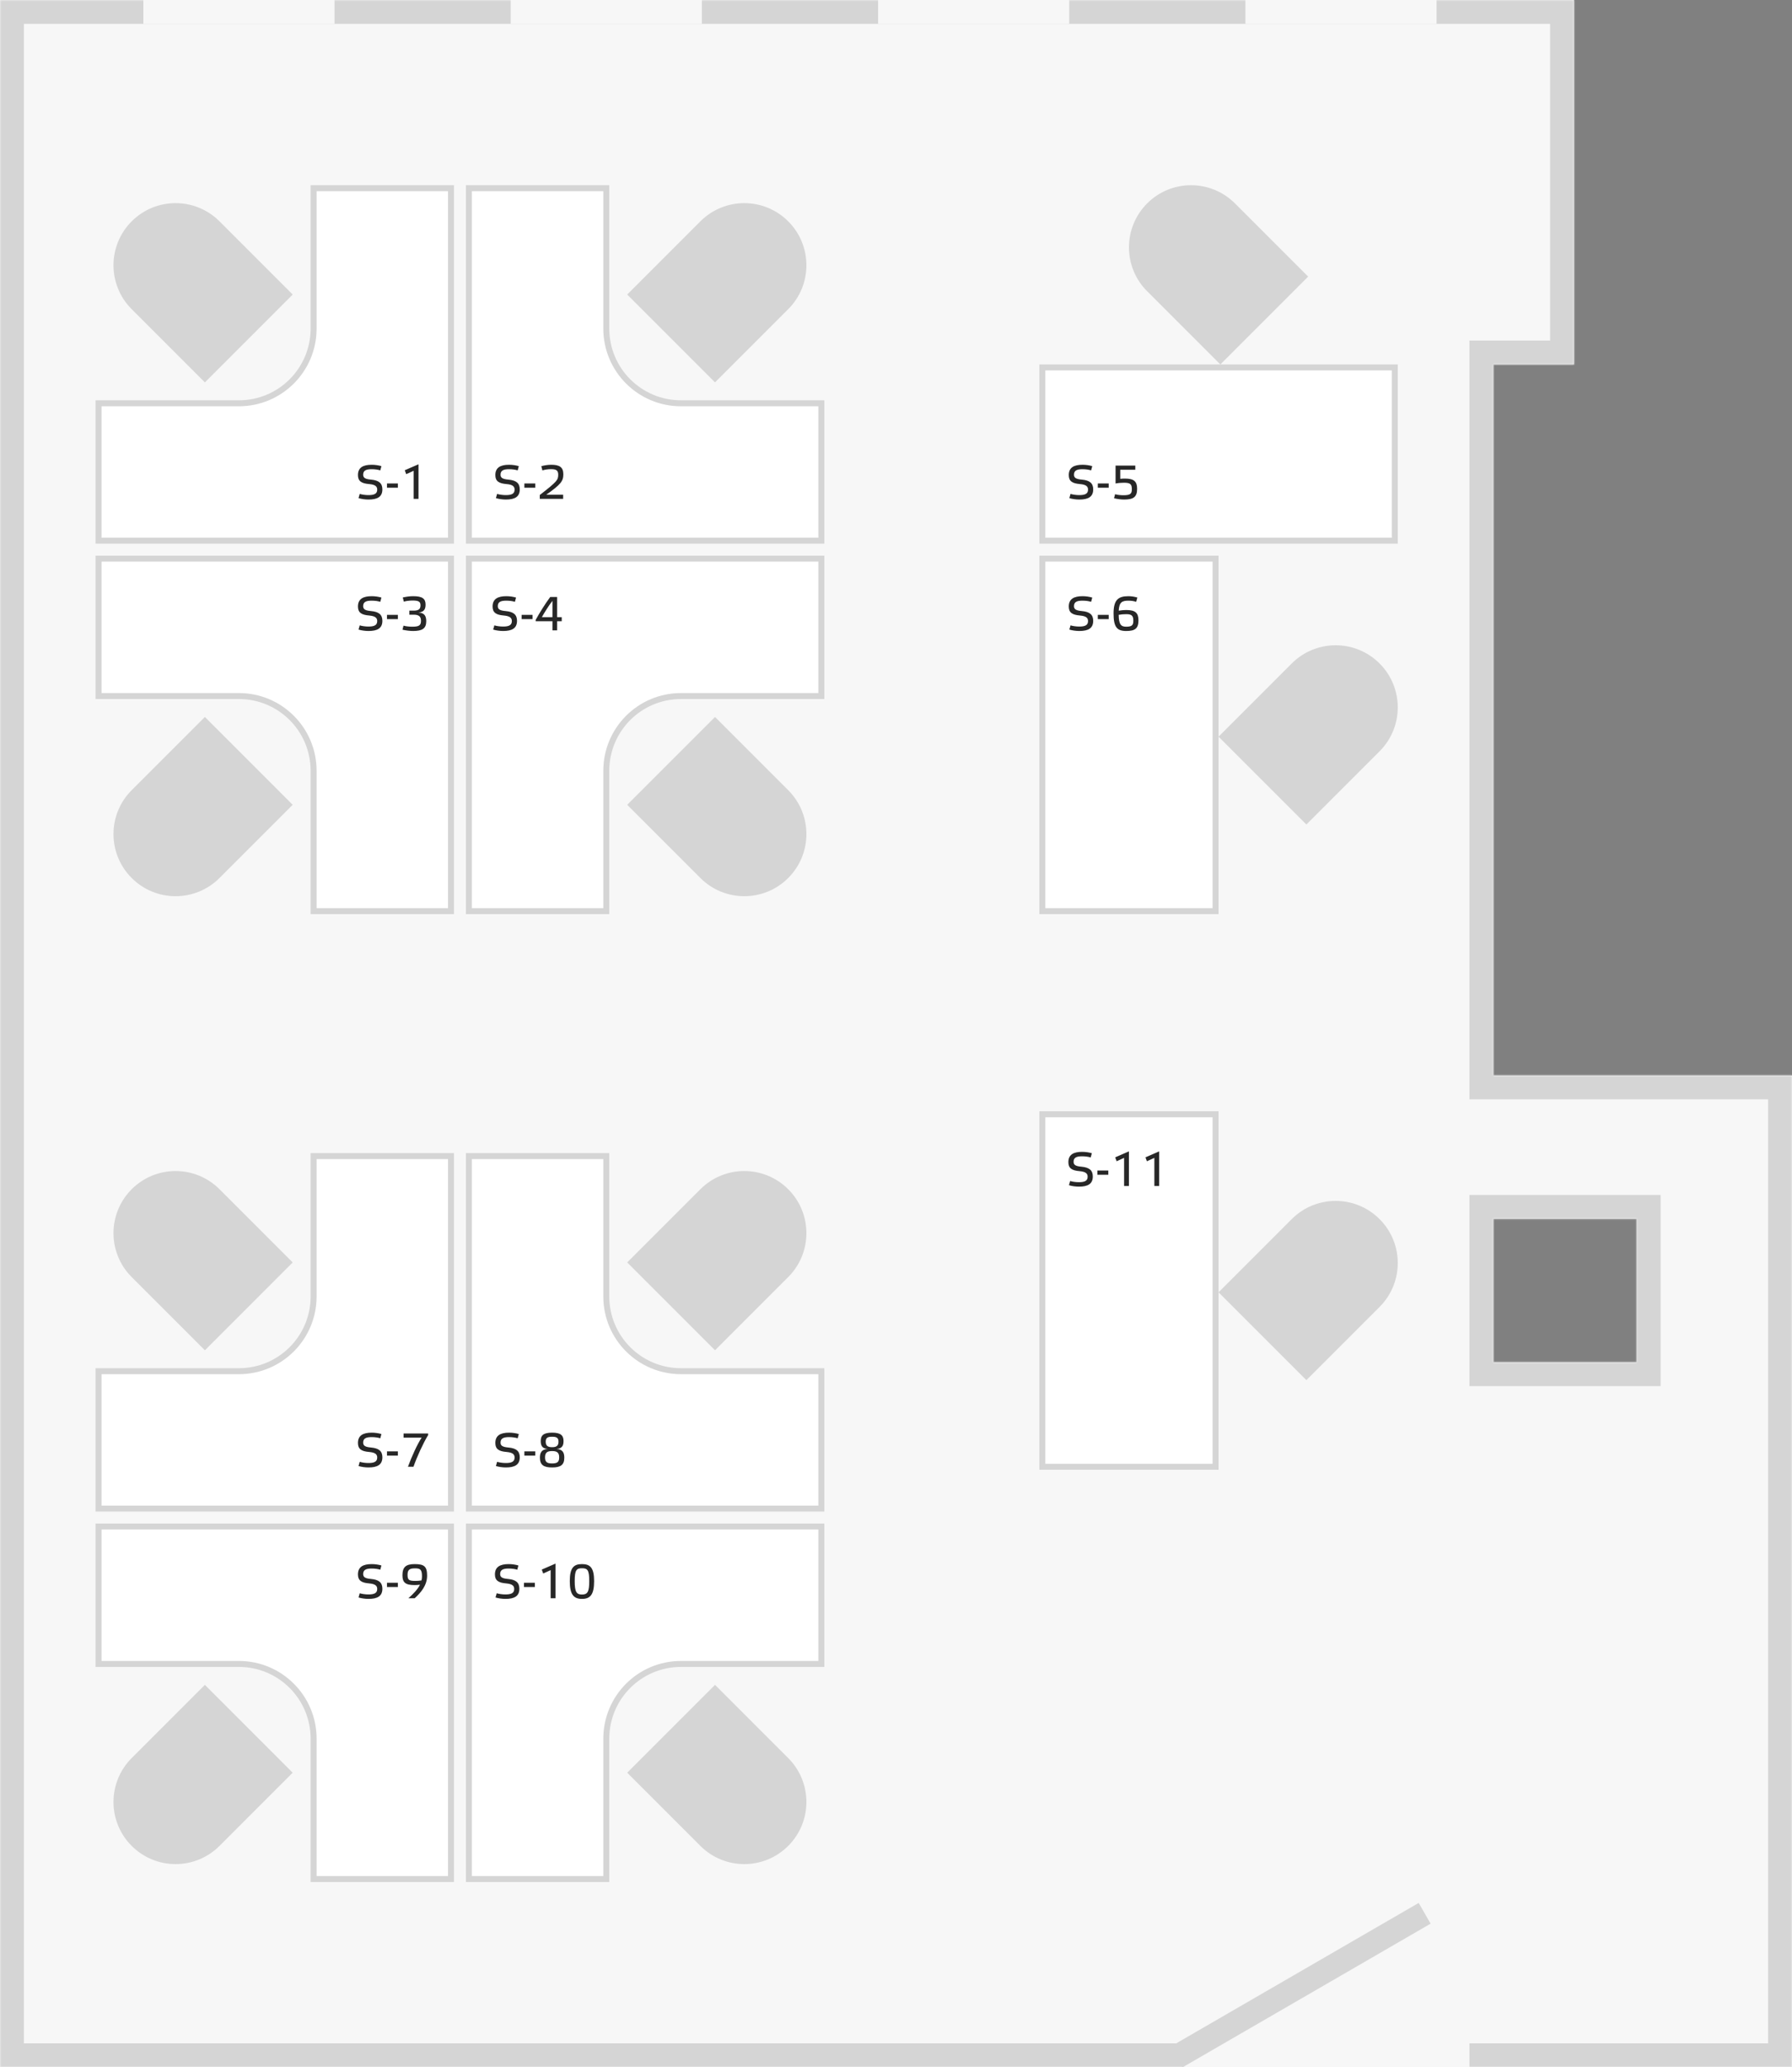 <svg width="600" height="692" viewBox="0 0 600 692" fill="none" xmlns="http://www.w3.org/2000/svg">
<rect x="0" y="0" width="600" height="692" fill="#808080" stroke="none"/>
<mask id="path-1-inside-1" fill="white">
<path fill-rule="evenodd" clip-rule="evenodd" d="M527 0H0V692H600V360H500V122H527V0ZM548 408H500V456H548V408Z"/>
</mask>
<path fill-rule="evenodd" clip-rule="evenodd" d="M527 0H0V692H600V360H500V122H527V0ZM548 408H500V456H548V408Z" fill="#F7F7F7"/>
<path d="M0 0V-8H-8V0H0ZM527 0H535V-8H527V0ZM0 692H-8V700H0V692ZM600 692V700H608V692H600ZM600 360H608V352H600V360ZM500 360H492V368H500V360ZM500 122V114H492V122H500ZM527 122V130H535V122H527ZM500 408V400H492V408H500ZM548 408H556V400H548V408ZM500 456H492V464H500V456ZM548 456V464H556V456H548ZM0 8H527V-8H0V8ZM8 692V0H-8V692H8ZM600 684H0V700H600V684ZM592 360V692H608V360H592ZM500 368H600V352H500V368ZM492 122V360H508V122H492ZM527 114H500V130H527V114ZM519 0V122H535V0H519ZM500 416H548V400H500V416ZM508 456V408H492V456H508ZM548 448H500V464H548V448ZM540 408V456H556V408H540Z" fill="#D5D5D5" mask="url(#path-1-inside-1)"/>
<g clip-path="url(#clip0)">
<path d="M432.858 408.444C440.783 400.519 453.632 400.519 461.556 408.444C469.481 416.368 469.481 429.217 461.556 437.142L437.405 461.293L408.707 432.595L432.858 408.444Z" fill="#D5D5D5" stroke="#D5D5D5"/>
<path d="M407 373V491H349V373H407Z" fill="white" stroke="#D5D5D5" stroke-width="2"/>
<path d="M362.342 385.576C359.414 385.576 357.718 386.52 357.718 389.032C357.718 391.08 358.902 391.832 361.478 392.04C363.654 392.232 364.166 392.936 364.166 393.912C364.166 395.336 363.078 395.736 361.206 395.736C360.214 395.736 358.998 395.56 358.31 395.336L357.91 396.744C358.79 397.032 360.118 397.224 361.238 397.224C364.198 397.224 365.894 396.328 365.894 393.832C365.894 391.752 364.726 390.792 362.102 390.552C359.99 390.376 359.462 389.864 359.462 388.888C359.462 387.48 360.47 387.064 362.342 387.064C363.366 387.064 364.614 387.24 365.19 387.464L365.574 386.04C364.71 385.768 363.43 385.576 362.342 385.576ZM367.437 393.256H371.085V391.832H367.437V393.256ZM377.987 397V385.416L373.395 387.416L373.875 388.728L376.371 387.592V397H377.987ZM388.122 397V385.416L383.53 387.416L384.01 388.728L386.506 387.592V397H388.122Z" fill="#272727"/>
</g>
<g clip-path="url(#clip1)">
<path d="M432.858 222.444C440.783 214.519 453.632 214.519 461.556 222.444C469.481 230.368 469.481 243.217 461.556 251.142L437.405 275.293L408.707 246.595L432.858 222.444Z" fill="#D5D5D5" stroke="#D5D5D5"/>
<path d="M407 187V305H349V187H407Z" fill="white" stroke="#D5D5D5" stroke-width="2"/>
<path d="M362.476 199.576C359.548 199.576 357.852 200.52 357.852 203.032C357.852 205.08 359.036 205.832 361.612 206.04C363.788 206.232 364.3 206.936 364.3 207.912C364.3 209.336 363.212 209.736 361.34 209.736C360.348 209.736 359.132 209.56 358.444 209.336L358.044 210.744C358.924 211.032 360.252 211.224 361.372 211.224C364.332 211.224 366.028 210.328 366.028 207.832C366.028 205.752 364.86 204.792 362.236 204.552C360.124 204.376 359.596 203.864 359.596 202.888C359.596 201.48 360.604 201.064 362.476 201.064C363.5 201.064 364.748 201.24 365.324 201.464L365.708 200.04C364.844 199.768 363.564 199.576 362.476 199.576ZM367.571 207.256H371.219V205.832H367.571V207.256ZM380.81 200.024C379.962 199.768 378.81 199.576 377.834 199.576C374.41 199.576 372.842 200.792 372.842 205.352C372.842 209.912 373.978 211.224 377.082 211.224C380.01 211.224 381.178 210.392 381.178 207.656C381.178 205.192 380.154 204.2 377.066 204.2C376.378 204.2 375.338 204.28 374.57 204.424C374.714 201.608 375.658 201.064 377.85 201.064C378.778 201.064 379.77 201.224 380.41 201.464L380.81 200.024ZM374.554 205.816C375.29 205.672 376.25 205.592 377.114 205.592C379.002 205.592 379.466 206.2 379.466 207.784C379.466 209.24 379.034 209.784 377.082 209.784C375.402 209.784 374.602 209.144 374.554 205.816Z" fill="#272727"/>
</g>
<g clip-path="url(#clip2)">
<path d="M384.444 68.444C392.368 60.519 405.217 60.519 413.142 68.444L437.293 92.595L408.595 121.293L384.444 97.142C376.519 89.217 376.519 76.368 384.444 68.444Z" fill="#D5D5D5" stroke="#D5D5D5"/>
<rect x="349" y="123" width="118" height="58" fill="white" stroke="#D5D5D5" stroke-width="2"/>
<path d="M362.476 155.576C359.548 155.576 357.852 156.52 357.852 159.032C357.852 161.08 359.036 161.832 361.612 162.04C363.788 162.232 364.3 162.936 364.3 163.912C364.3 165.336 363.212 165.736 361.34 165.736C360.348 165.736 359.132 165.56 358.444 165.336L358.044 166.744C358.924 167.032 360.252 167.224 361.372 167.224C364.332 167.224 366.028 166.328 366.028 163.832C366.028 161.752 364.86 160.792 362.236 160.552C360.124 160.376 359.596 159.864 359.596 158.888C359.596 157.48 360.604 157.064 362.476 157.064C363.5 157.064 364.748 157.24 365.324 157.464L365.708 156.04C364.844 155.768 363.564 155.576 362.476 155.576ZM367.571 163.256H371.219V161.832H367.571V163.256ZM375.082 157.24H380.122V155.848H373.514V161.848C374.282 161.688 375.386 161.592 376.346 161.592C378.49 161.592 378.97 162.12 378.97 163.784C378.97 165.272 378.442 165.784 376.17 165.784C375.194 165.784 374.138 165.672 373.354 165.432L373.002 166.792C373.946 167.016 375.194 167.224 376.362 167.224C379.466 167.224 380.73 166.392 380.73 163.656C380.73 161.192 379.722 160.2 376.65 160.2C376.09 160.2 375.562 160.232 375.082 160.28V157.24Z" fill="#272727"/>
</g>
<path d="M72.788 617.203C65.059 624.932 52.527 624.932 44.797 617.203C37.068 609.473 37.068 596.941 44.797 589.212L68.595 565.414L96.586 593.405L72.788 617.203Z" fill="#D5D5D5" stroke="#D5D5D5" stroke-width="2"/>
<path d="M33 511H151V629H105V582C105 568.193 93.807 557 80 557H33V511Z" fill="white" stroke="#D5D5D5" stroke-width="2"/>
<path d="M124.476 523.576C121.548 523.576 119.852 524.52 119.852 527.032C119.852 529.08 121.036 529.832 123.612 530.04C125.788 530.232 126.3 530.936 126.3 531.912C126.3 533.336 125.212 533.736 123.34 533.736C122.348 533.736 121.132 533.56 120.444 533.336L120.044 534.744C120.924 535.032 122.252 535.224 123.372 535.224C126.332 535.224 128.028 534.328 128.028 531.832C128.028 529.752 126.86 528.792 124.236 528.552C122.124 528.376 121.596 527.864 121.596 526.888C121.596 525.48 122.604 525.064 124.476 525.064C125.5 525.064 126.748 525.24 127.324 525.464L127.708 524.04C126.844 523.768 125.564 523.576 124.476 523.576ZM129.571 531.256H133.219V529.832H129.571V531.256ZM136.746 535H138.858C140.938 533.096 143.002 530.712 143.002 527.448C143.002 524.376 142.042 523.576 138.842 523.576C135.914 523.576 134.746 524.568 134.746 527.304C134.746 529.768 135.77 530.6 138.858 530.6C139.274 530.6 140.042 530.552 140.618 530.472C139.834 532.072 138.346 533.576 136.746 535ZM138.97 529.208C136.922 529.208 136.458 528.84 136.458 527.192C136.458 525.72 136.874 525 138.842 525C140.618 525 141.29 525.256 141.29 527.656C141.29 528.152 141.242 528.616 141.114 529.048C140.458 529.16 139.674 529.208 138.97 529.208Z" fill="#272727"/>
<path d="M263.203 617.203C255.473 624.932 242.941 624.932 235.212 617.203L211.414 593.405L239.405 565.414L263.203 589.212C270.932 596.941 270.932 609.473 263.203 617.203Z" fill="#D5D5D5" stroke="#D5D5D5" stroke-width="2"/>
<path d="M157 629V511H275V557H228C214.193 557 203 568.193 203 582V629H157Z" fill="white" stroke="#D5D5D5" stroke-width="2"/>
<path d="M170.342 523.576C167.414 523.576 165.718 524.52 165.718 527.032C165.718 529.08 166.902 529.832 169.478 530.04C171.654 530.232 172.166 530.936 172.166 531.912C172.166 533.336 171.078 533.736 169.206 533.736C168.214 533.736 166.998 533.56 166.31 533.336L165.91 534.744C166.79 535.032 168.118 535.224 169.238 535.224C172.198 535.224 173.894 534.328 173.894 531.832C173.894 529.752 172.726 528.792 170.102 528.552C167.99 528.376 167.462 527.864 167.462 526.888C167.462 525.48 168.47 525.064 170.342 525.064C171.366 525.064 172.614 525.24 173.19 525.464L173.574 524.04C172.71 523.768 171.43 523.576 170.342 523.576ZM175.437 531.256H179.085V529.832H175.437V531.256ZM185.987 535V523.416L181.395 525.416L181.875 526.728L184.371 525.592V535H185.987ZM194.858 523.576C192.138 523.576 190.778 524.76 190.778 529.272C190.778 533.848 192.138 535.224 194.858 535.224C197.594 535.224 198.922 533.848 198.922 529.272C198.922 524.76 197.578 523.576 194.858 523.576ZM194.842 533.768C193.05 533.768 192.426 532.904 192.426 529.272C192.426 525.528 193.05 524.968 194.842 524.968C196.698 524.968 197.29 525.528 197.29 529.272C197.29 532.904 196.698 533.768 194.842 533.768Z" fill="#272727"/>
<path d="M44.797 398.797C52.527 391.068 65.059 391.068 72.788 398.797L96.586 422.595L68.595 450.586L44.797 426.788C37.068 419.059 37.068 406.527 44.797 398.797Z" fill="#D5D5D5" stroke="#D5D5D5" stroke-width="2"/>
<path d="M151 387V505H33V459H80C93.807 459 105 447.807 105 434V387H151Z" fill="white" stroke="#D5D5D5" stroke-width="2"/>
<path d="M124.476 479.576C121.548 479.576 119.852 480.52 119.852 483.032C119.852 485.08 121.036 485.832 123.612 486.04C125.788 486.232 126.3 486.936 126.3 487.912C126.3 489.336 125.212 489.736 123.34 489.736C122.348 489.736 121.132 489.56 120.444 489.336L120.044 490.744C120.924 491.032 122.252 491.224 123.372 491.224C126.332 491.224 128.028 490.328 128.028 487.832C128.028 485.752 126.86 484.792 124.236 484.552C122.124 484.376 121.596 483.864 121.596 482.888C121.596 481.48 122.604 481.064 124.476 481.064C125.5 481.064 126.748 481.24 127.324 481.464L127.708 480.04C126.844 479.768 125.564 479.576 124.476 479.576ZM129.571 487.256H133.219V485.832H129.571V487.256ZM143.354 479.848H135.13V481.24H141.178C139.738 483.4 137.834 487.592 136.586 491H138.442C139.53 487.816 141.738 482.984 143.354 480.376V479.848Z" fill="#272727"/>
<path d="M235.212 398.797C242.941 391.068 255.473 391.068 263.203 398.797C270.932 406.527 270.932 419.059 263.203 426.788L239.405 450.586L211.414 422.595L235.212 398.797Z" fill="#D5D5D5" stroke="#D5D5D5" stroke-width="2"/>
<path d="M275 505H157V387H203V434C203 447.807 214.193 459 228 459H275V505Z" fill="white" stroke="#D5D5D5" stroke-width="2"/>
<path d="M170.476 479.576C167.548 479.576 165.852 480.52 165.852 483.032C165.852 485.08 167.036 485.832 169.612 486.04C171.788 486.232 172.3 486.936 172.3 487.912C172.3 489.336 171.212 489.736 169.34 489.736C168.348 489.736 167.132 489.56 166.444 489.336L166.044 490.744C166.924 491.032 168.252 491.224 169.372 491.224C172.332 491.224 174.028 490.328 174.028 487.832C174.028 485.752 172.86 484.792 170.236 484.552C168.124 484.376 167.596 483.864 167.596 482.888C167.596 481.48 168.604 481.064 170.476 481.064C171.5 481.064 172.748 481.24 173.324 481.464L173.708 480.04C172.844 479.768 171.564 479.576 170.476 479.576ZM175.571 487.256H179.219V485.832H175.571V487.256ZM184.858 489.88C183.034 489.88 182.49 489.32 182.49 487.848C182.49 486.312 183.146 485.736 184.858 485.736C186.57 485.736 187.226 486.312 187.226 487.848C187.226 489.32 186.682 489.88 184.858 489.88ZM184.858 484.44C183.354 484.44 182.714 483.912 182.714 482.6C182.714 481.384 183.258 480.936 184.858 480.936C186.458 480.936 187.002 481.384 187.002 482.6C187.002 483.912 186.378 484.44 184.858 484.44ZM184.858 491.224C187.69 491.224 188.938 490.392 188.938 487.96C188.938 486.36 188.458 485.144 186.346 485.048C188.346 484.872 188.682 483.752 188.682 482.36C188.682 480.488 187.722 479.576 184.858 479.576C181.994 479.576 181.05 480.488 181.05 482.36C181.05 483.752 181.386 484.872 183.386 485.048C181.258 485.144 180.778 486.36 180.778 487.96C180.778 490.392 182.042 491.224 184.858 491.224Z" fill="#272727"/>
<path d="M72.788 293.203C65.059 300.932 52.527 300.932 44.797 293.203C37.068 285.473 37.068 272.941 44.797 265.212L68.595 241.414L96.586 269.405L72.788 293.203Z" fill="#D5D5D5" stroke="#D5D5D5" stroke-width="2"/>
<path d="M33 187H151V305H105V258C105 244.193 93.807 233 80 233H33V187Z" fill="white" stroke="#D5D5D5" stroke-width="2"/>
<path d="M124.476 199.576C121.548 199.576 119.852 200.52 119.852 203.032C119.852 205.08 121.036 205.832 123.612 206.04C125.788 206.232 126.3 206.936 126.3 207.912C126.3 209.336 125.212 209.736 123.34 209.736C122.348 209.736 121.132 209.56 120.444 209.336L120.044 210.744C120.924 211.032 122.252 211.224 123.372 211.224C126.332 211.224 128.028 210.328 128.028 207.832C128.028 205.752 126.86 204.792 124.236 204.552C122.124 204.376 121.596 203.864 121.596 202.888C121.596 201.48 122.604 201.064 124.476 201.064C125.5 201.064 126.748 201.24 127.324 201.464L127.708 200.04C126.844 199.768 125.564 199.576 124.476 199.576ZM129.571 207.256H133.219V205.832H129.571V207.256ZM140.122 205.048C142.106 204.872 142.49 203.768 142.49 202.36C142.49 200.456 141.466 199.576 138.346 199.576C137.066 199.576 135.786 199.8 134.858 200.008L135.21 201.4C135.946 201.16 137.194 201.016 138.154 201.016C140.25 201.016 140.794 201.464 140.794 202.632C140.794 203.928 140.122 204.408 138.474 204.408H137.066V205.768H138.49C140.218 205.768 140.954 206.344 140.954 207.8C140.954 209.256 140.41 209.784 138.09 209.784C137.114 209.784 135.914 209.672 135.098 209.432L134.762 210.792C135.738 211.016 137.146 211.224 138.298 211.224C141.37 211.224 142.714 210.408 142.714 207.96C142.714 206.36 142.234 205.144 140.122 205.048Z" fill="#272727"/>
<path d="M263.203 293.203C255.473 300.932 242.941 300.932 235.212 293.203L211.414 269.405L239.405 241.414L263.203 265.212C270.932 272.941 270.932 285.473 263.203 293.203Z" fill="#D5D5D5" stroke="#D5D5D5" stroke-width="2"/>
<path d="M157 305V187H275V233H228C214.193 233 203 244.193 203 258V305H157Z" fill="white" stroke="#D5D5D5" stroke-width="2"/>
<path d="M169.554 199.576C166.626 199.576 164.93 200.52 164.93 203.032C164.93 205.08 166.114 205.832 168.69 206.04C170.866 206.232 171.378 206.936 171.378 207.912C171.378 209.336 170.29 209.736 168.418 209.736C167.426 209.736 166.21 209.56 165.522 209.336L165.122 210.744C166.002 211.032 167.33 211.224 168.45 211.224C171.41 211.224 173.106 210.328 173.106 207.832C173.106 205.752 171.938 204.792 169.314 204.552C167.202 204.376 166.674 203.864 166.674 202.888C166.674 201.48 167.682 201.064 169.554 201.064C170.578 201.064 171.826 201.24 172.402 201.464L172.786 200.04C171.922 199.768 170.642 199.576 169.554 199.576ZM174.649 207.256H178.297V205.832H174.649V207.256ZM184.976 206.6H181.424C182.112 205.352 183.68 202.76 184.976 201.128V206.6ZM186.544 199.848H184.224C182.56 202.056 180.48 205.448 179.36 207.496V207.944H184.976V211H186.544V207.944H188.08V206.6H186.544V199.848Z" fill="#272727"/>
<path d="M44.797 74.797C52.527 67.068 65.059 67.068 72.788 74.797L96.586 98.595L68.595 126.586L44.797 102.788C37.068 95.059 37.068 82.527 44.797 74.797Z" fill="#D5D5D5" stroke="#D5D5D5" stroke-width="2"/>
<path d="M151 63V181H33V135H80C93.807 135 105 123.807 105 110V63H151Z" fill="white" stroke="#D5D5D5" stroke-width="2"/>
<path d="M124.476 155.576C121.548 155.576 119.852 156.52 119.852 159.032C119.852 161.08 121.036 161.832 123.612 162.04C125.788 162.232 126.3 162.936 126.3 163.912C126.3 165.336 125.212 165.736 123.34 165.736C122.348 165.736 121.132 165.56 120.444 165.336L120.044 166.744C120.924 167.032 122.252 167.224 123.372 167.224C126.332 167.224 128.028 166.328 128.028 163.832C128.028 161.752 126.86 160.792 124.236 160.552C122.124 160.376 121.596 159.864 121.596 158.888C121.596 157.48 122.604 157.064 124.476 157.064C125.5 157.064 126.748 157.24 127.324 157.464L127.708 156.04C126.844 155.768 125.564 155.576 124.476 155.576ZM129.571 163.256H133.219V161.832H129.571V163.256ZM140.122 167V155.416L135.53 157.416L136.01 158.728L138.506 157.592V167H140.122Z" fill="#272727"/>
<path d="M235.212 74.797C242.941 67.068 255.473 67.068 263.203 74.797C270.932 82.527 270.932 95.059 263.203 102.788L239.405 126.586L211.414 98.595L235.212 74.797Z" fill="#D5D5D5" stroke="#D5D5D5" stroke-width="2"/>
<path d="M275 181H157V63H203V110C203 123.807 214.193 135 228 135H275V181Z" fill="white" stroke="#D5D5D5" stroke-width="2"/>
<path d="M170.476 155.576C167.548 155.576 165.852 156.52 165.852 159.032C165.852 161.08 167.036 161.832 169.612 162.04C171.788 162.232 172.3 162.936 172.3 163.912C172.3 165.336 171.212 165.736 169.34 165.736C168.348 165.736 167.132 165.56 166.444 165.336L166.044 166.744C166.924 167.032 168.252 167.224 169.372 167.224C172.332 167.224 174.028 166.328 174.028 163.832C174.028 161.752 172.86 160.792 170.236 160.552C168.124 160.376 167.596 159.864 167.596 158.888C167.596 157.48 168.604 157.064 170.476 157.064C171.5 157.064 172.748 157.24 173.324 157.464L173.708 156.04C172.844 155.768 171.564 155.576 170.476 155.576ZM175.571 163.256H179.219V161.832H175.571V163.256ZM182.906 165.608C187.77 162.152 188.618 161.064 188.618 158.776C188.618 156.36 187.306 155.576 184.554 155.576C183.418 155.576 182.186 155.784 181.242 156.056C181.354 156.536 181.482 157 181.61 157.48C182.202 157.24 183.514 157.048 184.458 157.048C186.202 157.048 186.906 157.448 186.906 158.888C186.906 160.68 186.538 161.176 180.73 165.704V167H188.554V165.608H182.906Z" fill="#272727"/>
<rect x="417" width="64" height="8" fill="#F7F7F7"/>
<rect x="294" width="64" height="8" fill="#F7F7F7"/>
<rect x="171" width="64" height="8" fill="#F7F7F7"/>
<rect x="48" width="64" height="8" fill="#F7F7F7"/>
<rect x="396" y="684" width="96" height="8" fill="#F7F7F7"/>
<path d="M392 685.063L475.006 637L479 643.937L395.994 692L392 685.063Z" fill="#D5D5D5"/>
<defs>
<clipPath id="clip0">
<rect width="120" height="120" fill="white" transform="translate(348 372)"/>
</clipPath>
<clipPath id="clip1">
<rect width="120" height="120" fill="white" transform="translate(348 186)"/>
</clipPath>
<clipPath id="clip2">
<rect width="120" height="120" fill="white" transform="translate(348 62)"/>
</clipPath>
</defs>
</svg>
